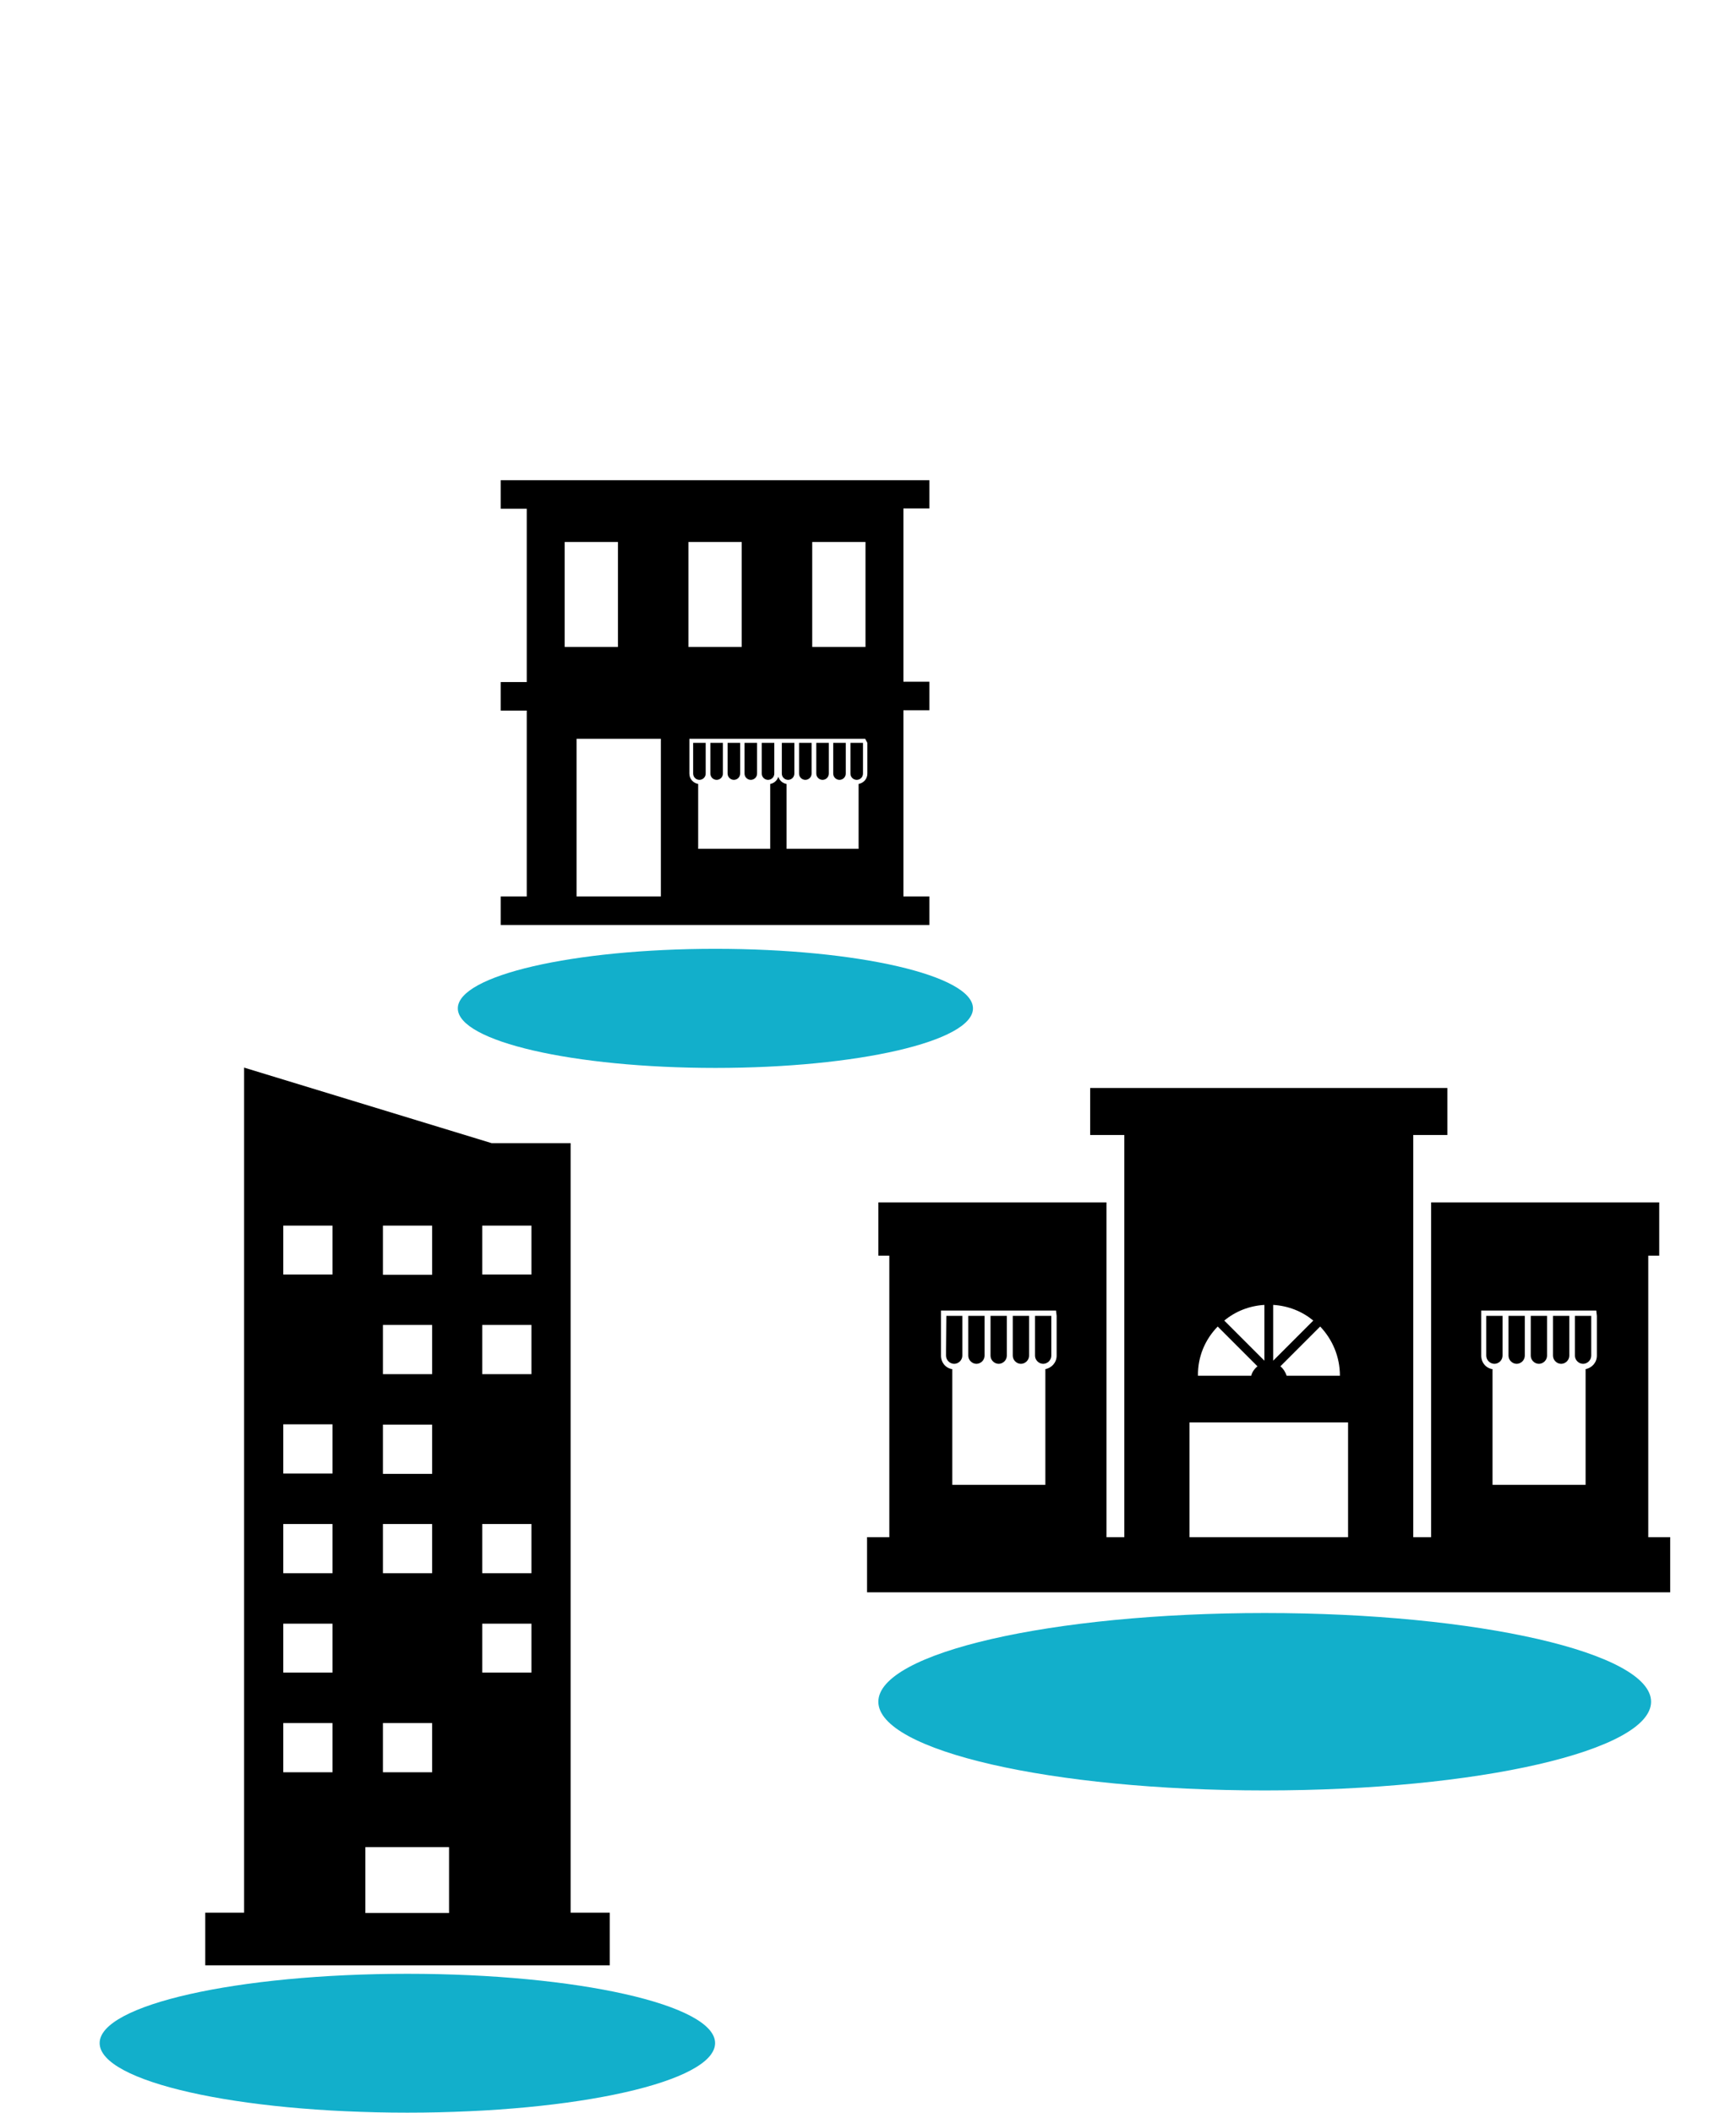 <?xml version="1.0" encoding="utf-8"?>
<!-- Generator: Adobe Illustrator 25.2.1, SVG Export Plug-In . SVG Version: 6.00 Build 0)  -->
<svg version="1.1" id="Camada_2" xmlns="http://www.w3.org/2000/svg" xmlns:xlink="http://www.w3.org/1999/xlink" x="0px" y="0px"
	 viewBox="0 0 554 674" style="enable-background:new 0 0 554 674;" xml:space="preserve">
<style type="text/css">
	.st0{fill:#12AFCB;}
</style>
<path class="st0" d="M130,674c54.2,0,98.2-9.9,98.2-22.2c0-12.2-43.9-22.1-98.2-22.1c-54.2,0-98.2,9.9-98.2,22.1
	C31.8,664.1,75.8,674,130,674z"/>
<path class="st0" d="M228.3,340.7c45.4,0,82.2-8.5,82.2-19s-36.8-19-82.2-19c-45.4,0-82.2,8.5-82.2,19S182.9,340.7,228.3,340.7z"/>
<path class="st0" d="M403.6,571.2c68.1,0,123.3-12.7,123.3-28.3s-55.2-28.3-123.3-28.3c-68.1,0-123.3,12.7-123.3,28.3
	S335.5,571.2,403.6,571.2z"/>
<g>
	<path d="M182.1,610.3v-7.6V410.8v-38.4v-7.7h-25.2l-79-24.1v262v7.6H65.5v16.8h129.1v-16.8H182.1z M122.2,391h15.7v15.7h-15.7V391z
		 M122.2,422.7h15.7v15.7h-15.7V422.7z M122.2,454.5h15.7v15.7h-15.7V454.5z M122.2,486.2h15.7v15.7h-15.7V486.2z M122.2,549.7h15.7
		v15.7h-15.7V549.7z M106.1,565.4H90.4v-15.7h15.7V565.4z M106.1,533.6H90.4V518h15.7V533.6z M106.1,501.9H90.4v-15.7h15.7V501.9z
		 M106.1,470.1H90.4v-15.7h15.7V470.1z M106.1,406.6H90.4V391h15.7V406.6z M143.3,610.3h-26.7v-21h26.7L143.3,610.3L143.3,610.3z
		 M169.6,533.6h-15.7V518h15.7V533.6z M169.6,501.9h-15.7v-15.7h15.7V501.9z M169.6,438.4h-15.7v-15.7h15.7V438.4z M169.6,406.6
		h-15.7V391h15.7V406.6z"/>
</g>
<g>
	<g>
		<path d="M296.6,162.3v-9.1H159.8v9.1h8.3v55.3h-8.3v9.1h8.3V286h-8.3v9.1h136.8V286h-8.3v-59.4h8.3v-9.1h-8.3v-55.3H296.6z
			 M259.2,172.9h17v33.5h-17V172.9z M180.2,172.9h17v33.5h-17V172.9z M210.9,286H184v-50.3h26.9V286z M219.7,172.9h17v33.5h-17
			V172.9z M276.8,237v8.5v1.3c0,1.7-1.2,3-2.8,3.3v20.7h-23v-20.7c-1.2-0.2-2.3-1.1-2.6-2.3c-0.4,1.2-1.4,2.1-2.6,2.3v20.7h-23
			v-20.7c-1.6-0.3-2.8-1.6-2.8-3.3v-1.3V237v-1.3h1.3h4h1.3h0.1h4h1.3h0.1h4h1.3h0.1h4h1.3h0.1h4h1h0.3h1h4h1.3h0.1h4h1.3h0.1h4h1.3
			h0.1h4h1.3h0.1h4h1.3L276.8,237L276.8,237z"/>
		<path d="M243.1,245.5v1.3c0,1.1,0.9,2,2,2c1.1,0,2-0.9,2-2v-1.3V237h-4L243.1,245.5L243.1,245.5z"/>
		<path d="M221.2,245.5v1.3c0,1.1,0.9,2,2,2c1.1,0,2-0.9,2-2v-1.3V237h-4L221.2,245.5L221.2,245.5z"/>
		<path d="M226.7,245.5v1.3c0,1.1,0.9,2,2,2c1.1,0,2-0.9,2-2v-1.3V237h-4L226.7,245.5L226.7,245.5z"/>
		<path d="M232.2,245.5v1.3c0,1.1,0.9,2,2,2c1.1,0,2-0.9,2-2v-1.3V237h-4L232.2,245.5L232.2,245.5z"/>
		<path d="M237.6,245.5v1.3c0,1.1,0.9,2,2,2c1.1,0,2-0.9,2-2v-1.3V237h-4L237.6,245.5L237.6,245.5z"/>
		<path d="M249.5,245.5v1.3c0,1.1,0.9,2,2,2c1.1,0,2-0.9,2-2v-1.3V237h-4L249.5,245.5L249.5,245.5z"/>
		<path d="M265.9,245.5v1.3c0,1.1,0.9,2,2,2c1.1,0,2-0.9,2-2v-1.3V237h-4L265.9,245.5L265.9,245.5z"/>
		<path d="M271.4,245.5v1.3c0,1.1,0.9,2,2,2c1.1,0,2-0.9,2-2v-1.3V237h-4L271.4,245.5L271.4,245.5z"/>
		<path d="M255,245.5v1.3c0,1.1,0.9,2,2,2c1.1,0,2-0.9,2-2v-1.3V237h-4L255,245.5L255,245.5z"/>
		<path d="M260.5,245.5v1.3c0,1.1,0.9,2,2,2c1.1,0,2-0.9,2-2v-1.3V237h-4L260.5,245.5L260.5,245.5z"/>
	</g>
</g>
<g>
	<g>
		<path d="M526,490.4v-89.8h3.5v-17h-72.8v106.8H451V362.1h5.7h5.2v-15h-5.2H353.1h-5.2v15h5.2h5.7v128.3h-5.7V383.6h-72.8v17h3.5
			v89.8h-7.1V508H533v-17.6H526z M337.2,419.8v11v1.7c0,2.2-1.6,3.9-3.6,4.3v36.9h-29.7v-36.9c-2.1-0.3-3.6-2.1-3.6-4.3v-1.7v-11
			v-1.7h1.7h5.2h1.7h0.1h5.2h1.7h0.2h5.2h1.7h0.1h5.2h1.7h0.1h5.2h1.7L337.2,419.8L337.2,419.8z M427.6,438.9h-17
			c-0.4-1.2-1.1-2.3-2-3l12.7-12.7C425.2,427.3,427.6,432.8,427.6,438.9z M406.3,416.3c4.9,0.3,9.3,2.1,12.8,5l-12.8,12.8V416.3z
			 M403.5,416.3v17.8l-12.8-12.8C394.2,418.4,398.6,416.6,403.5,416.3z M388.6,423.2l12.7,12.7c-1,0.8-1.7,1.8-2,3h-17
			C382.2,432.8,384.6,427.3,388.6,423.2z M430.2,490.4h-50.6v-36.6h50.6V490.4z M509.6,419.8v11v1.7c0,2.2-1.6,3.9-3.6,4.3v36.9
			h-29.7v-36.9c-2.1-0.3-3.6-2.1-3.6-4.3v-1.7v-11v-1.7h1.7h5.2h1.7h0.1h5.2h1.7h0.2h5.2h1.7h0.1h5.2h1.7h0.1h5.2h1.7L509.6,419.8
			L509.6,419.8z"/>
		<path d="M474.3,430.8v1.7c0,1.4,1.2,2.6,2.6,2.6c1.4,0,2.6-1.2,2.6-2.6v-1.7v-11h-5.2L474.3,430.8L474.3,430.8z"/>
		<path d="M488.5,430.8v1.7c0,1.4,1.2,2.6,2.6,2.6c1.4,0,2.6-1.2,2.6-2.6v-1.7v-11h-5.2L488.5,430.8L488.5,430.8z"/>
		<path d="M481.4,430.8v1.7c0,1.4,1.2,2.6,2.6,2.6c1.4,0,2.6-1.2,2.6-2.6v-1.7v-11h-5.2L481.4,430.8L481.4,430.8z"/>
		<path d="M495.6,430.8v1.7c0,1.4,1.2,2.6,2.6,2.6c1.4,0,2.6-1.2,2.6-2.6v-1.7v-11h-5.2L495.6,430.8L495.6,430.8z"/>
		<path d="M502.6,430.8v1.7c0,1.4,1.2,2.6,2.6,2.6c1.4,0,2.6-1.2,2.6-2.6v-1.7v-11h-5.2L502.6,430.8L502.6,430.8z"/>
		<path d="M301.9,430.8v1.7c0,1.4,1.2,2.6,2.6,2.6c1.4,0,2.6-1.2,2.6-2.6v-1.7v-11H302L301.9,430.8L301.9,430.8z"/>
		<path d="M330.3,430.8v1.7c0,1.4,1.2,2.6,2.6,2.6c1.4,0,2.6-1.2,2.6-2.6v-1.7v-11h-5.2L330.3,430.8L330.3,430.8z"/>
		<path d="M316.1,430.8v1.7c0,1.4,1.2,2.6,2.6,2.6c1.4,0,2.6-1.2,2.6-2.6v-1.7v-11h-5.2L316.1,430.8L316.1,430.8z"/>
		<path d="M323.2,430.8v1.7c0,1.4,1.2,2.6,2.6,2.6c1.4,0,2.6-1.2,2.6-2.6v-1.7v-11h-5.2L323.2,430.8L323.2,430.8z"/>
		<path d="M309,430.8v1.7c0,1.4,1.2,2.6,2.6,2.6c1.4,0,2.6-1.2,2.6-2.6v-1.7v-11H309L309,430.8L309,430.8z"/>
	</g>
</g>
</svg>
